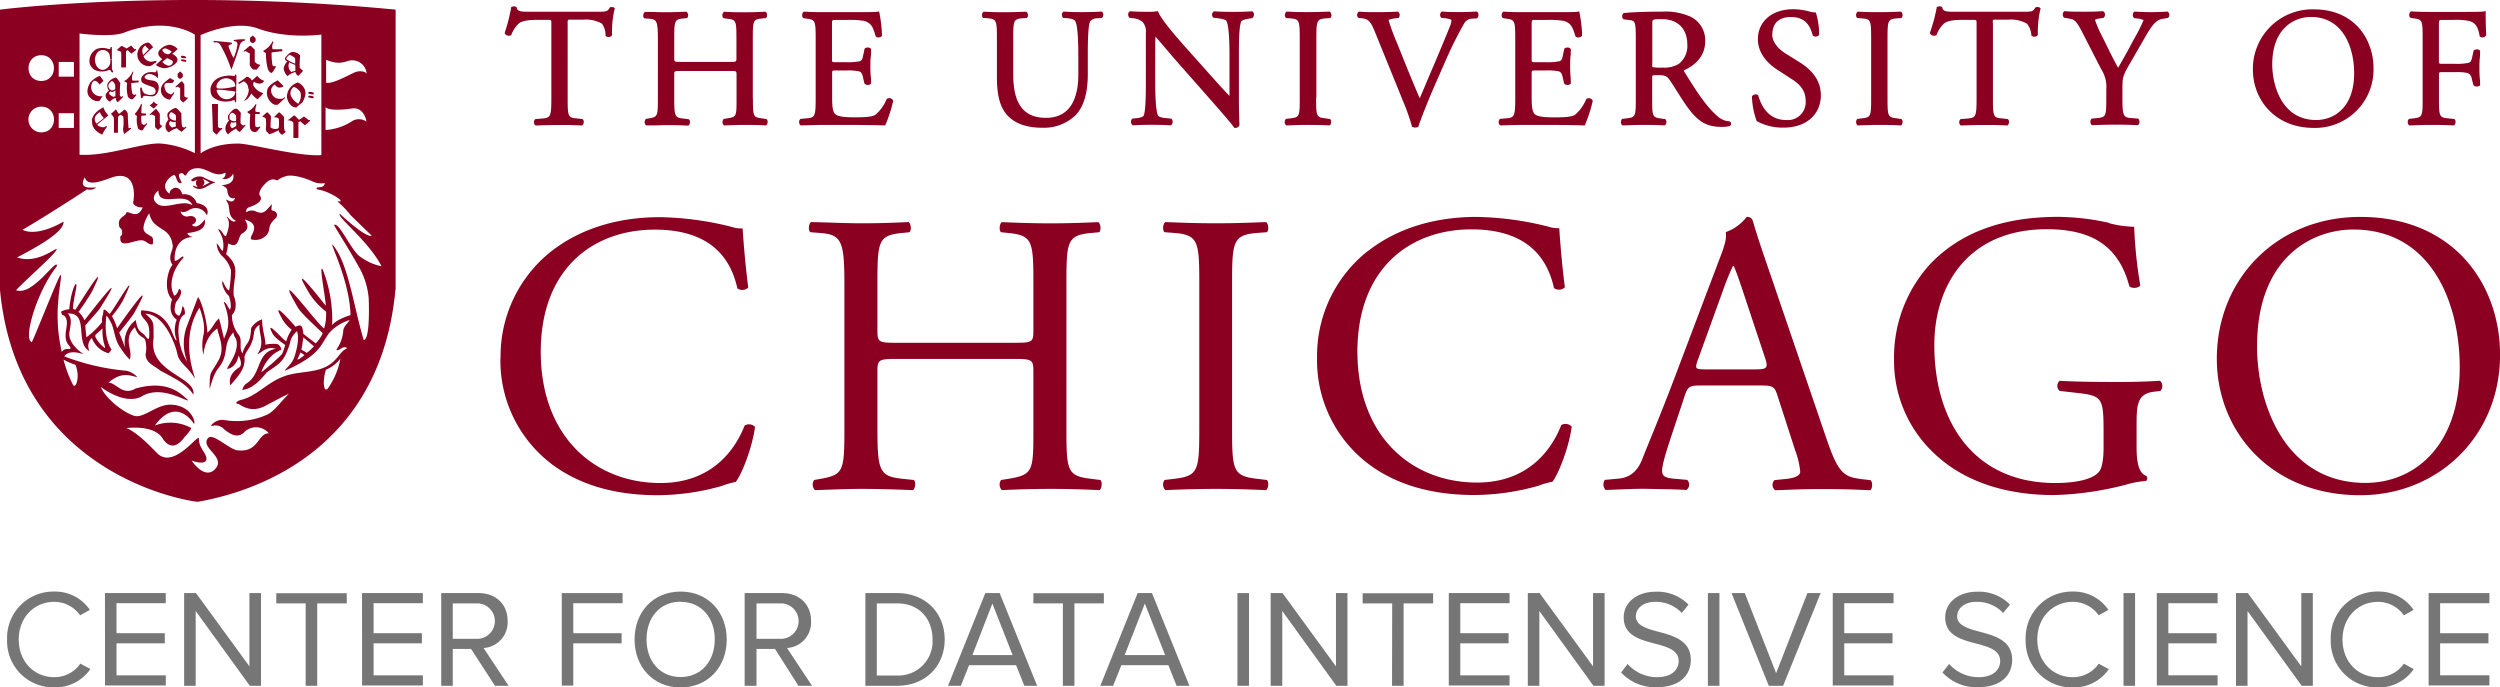 <svg id="Layer_1" data-name="Layer 1" xmlns="http://www.w3.org/2000/svg" viewBox="0 0 493.52 135.71"><defs><style>.cls-1{fill:#8b0021;}.cls-2{fill:#777677;}</style></defs><title>UChicago CDIS Logo</title><path class="cls-1" d="M26.73,22.35c-.32.23.37.56.31.54a5.77,5.77,0,0,0,.21,2.46c.21.31.87.54,1,.24a4.54,4.54,0,0,1,.71-1c.21-.18,0-.35-.14-.17-.36.38-.56.21-.83,0a4,4,0,0,1-.08-1.55s.66-.09.82-.09.11-.38,0-.38-.78,0-.82-.09A9.87,9.87,0,0,1,28,20.76c0-.29-.13-.38-.21-.11a5.67,5.67,0,0,1-1.08,1.7Zm1.74-3.47a16.72,16.72,0,0,0,1.68.14c.81-.06,1.44-1.31,1.09-2.29s-1.36-.77-2.06-1-.9-.58-.2-1,1.84.32,1.94.49.27.27.27-.08c0-.77,0-.34-.12-1.06,0-.26-.22-.28-.23,0s-.33.17-.56.17a2.8,2.8,0,0,0-1.52.22c-.37.22-1.24.9-.75,1.71.28.47,1.94.85,2.35,1.12a.84.84,0,0,1,.11,1.29,2.25,2.25,0,0,1-2-.18,1.58,1.58,0,0,1-.43-.89c-.06-.36-.36-.33-.36,0a14.81,14.81,0,0,0,.14,1.69c0,.28.32.19.35,0s.16-.25.34-.26ZM30.36,20a1.64,1.64,0,0,1-.83.76c.27.23.62.53.84.68.27-.3.51-.57.81-.85a1.07,1.07,0,0,1-.82-.59Zm-4.13-.43a6,6,0,0,0,.59-.69c.22-.17,0-.35-.14-.18s-.52-.19-.54-.21a7.76,7.76,0,0,1-.22-2.08s1.21-.15,1.36-.14.14-.38,0-.38a5.1,5.1,0,0,1-1.15,0,2.21,2.21,0,0,1,.13-1.45c.14-.25,0-.49-.1-.23a4.41,4.41,0,0,1-1.34,1.62c-.4.16-.36.25-.1.32a.66.66,0,0,1,.38.28,6.49,6.49,0,0,0,.16,2.67c.19.32.72.65,1,.44Zm-3.33,2a11.62,11.62,0,0,1-1,.9c.2.24.55.53.58.94s0,2.32,0,2.79c.33,0,.27,0,.83,0-.06-.33,0-2.8,0-3.15a3.83,3.83,0,0,1,.48-.41c.17.15.57.24.57.5a13.18,13.18,0,0,1,0,1.88,1.82,1.82,0,0,0,.22,1.44c.22-.24,1-.81,1.2-1s.09-.26-.14-.2-.28.1-.28-.06-.11-1.57-.13-2.39a1.16,1.16,0,0,0-.67-1.18,13.16,13.16,0,0,1-1.08.86,4.78,4.78,0,0,1-.62-1Zm-3.19.57a3.68,3.68,0,0,0,.79,1.16,14.27,14.27,0,0,1-1.45,1.1c-.44-.55-.68-1.45.66-2.26Zm-1.52,1.67c-.2,1.55,1.26,2.47,2,2.77A7.56,7.56,0,0,1,21,25.18c.27-.31,0-.39-.27-.15s-1.29,0-1.54-.45c.46-.35,1.68-1.37,2.21-1.8a3.94,3.94,0,0,1-1-1.61c-.48.32-2,1-2.28,2.58Zm-.4-7.44c-.56.86-.87,2.22.11,3a1.81,1.81,0,0,0,1.78.52,4.31,4.31,0,0,1,.6-.92,2,2,0,0,1-1.62-.37,1.83,1.83,0,0,1-.39-2.38c.53-.78,1.27.33,1.41.48a6,6,0,0,1,.76-.73c-.29-.38-.52-.74-.72-1a4.52,4.52,0,0,0-1.93,1.36ZM22.31,14a.77.77,0,0,1-.22-.44c0-.13,0-1.46,0-1.62s-.31-.14-.31,0a1.9,1.9,0,0,1-.19,1c-.59.9-1.7,1.28-2.48.17a2.77,2.77,0,0,1-.37-1.32,2.7,2.7,0,0,1,.38-1.28,1.43,1.43,0,0,1,2.49.19,7,7,0,0,1,.15,1c0,.15.32.13.32,0s0-2.17,0-2.31-.26-.17-.27,0c0,.32-.2.35-.44.27a3.39,3.39,0,0,0-2.27,0,2.69,2.69,0,0,0-1.43,2.11A2,2,0,0,0,19,13.92a3.25,3.25,0,0,0,2.44-.1c.34-.09.38.12.54.35s.49.14.3-.16Zm.48,4.67c0,.12,0,.22,0,.33a2,2,0,0,0-.42.14c-.22-.19-1.29-.54-.59-1.1.43.25.59.06,1-.2v.83Zm0-1.1c-.61.4-.81.38-1.23-.09a.92.92,0,0,1-.09-.88c.19-.29.52-.6.68-.59a1.37,1.37,0,0,1,.6.87c0,.14,0,.41,0,.69Zm0-2.24a2.39,2.39,0,0,0-1.58,1.24,2,2,0,0,0,.14,1.11l.19.15c-.36.34-.7.62-.69,1.12a1.4,1.4,0,0,0,.89,1.13,1.83,1.83,0,0,1,1.12-.75,1.09,1.09,0,0,0,.38.86c.18-.2.9-.83,1-1s0-.31-.14-.14-.37-.05-.44-.17a22.57,22.57,0,0,1,.09-2.52c-.33-.35-.64-1.1-1-1.06Zm4-5.39c.22-.21,0-.36-.2-.18-.15-.17-.51-.55-.71-.78a6.74,6.74,0,0,1-.95.61c-.2-.24-.46-.24-.88-.56a6.32,6.32,0,0,0-1,.88c.48.14.85.17.88.58s0,2.42,0,2.8a3.63,3.63,0,0,0,.94,0c0-.29,0-2.9,0-3.19a2.76,2.76,0,0,0,.35-.22,6.59,6.59,0,0,0,.7.7,7.85,7.85,0,0,0,.87-.65Zm1.47.91c-.32-1-.2-1.37.44-1.88a1.72,1.72,0,0,0,.71.73c-.36.35-.92,1-1.15,1.15Zm2.07,1.27a1.69,1.69,0,0,1-2-1c.51-.52,1.38-1.38,1.91-1.81-.35-.32-.49-.86-1.12-.9a2.46,2.46,0,0,0-2,2.23,2.29,2.29,0,0,0,2.39,2.42c.38,0,.86-.5,1.09-.61.51-.25.32-.5-.26-.37Zm3.57-1.87-.53.43a1.48,1.48,0,0,1-.42,0,1.31,1.31,0,0,1-.85-.65c-.2-.27.33-.5.59-.47a3,3,0,0,1,1.21.67Zm-.92,1.22a6.73,6.73,0,0,1,.9.44c.46.26.23.76-.27,1s-1.41-.42-1.55-.69c.18-.16.53-.44.92-.74ZM35.1,9.7a2.61,2.61,0,0,0-1.58-.86,2.93,2.93,0,0,0-2.13,1.21c-.41.64.1,1.2.64,1.62-.35.29-.83.75-1.27,1.16a3.26,3.26,0,0,0,1.7.64,3.54,3.54,0,0,0,2.06-.82c.86-.68.56-1.4-.32-1.91a.75.75,0,0,0-.24-.08,13.93,13.93,0,0,0,1.14-1Zm1,4.93-.52-.54-.52.47v.64l.32.33h.32l.39-.35v-.55ZM35.92,11c-.2,0-.52.54.69.49.19,0,.33-.43-.69-.49Zm0,.72c-.2,0-.52.36.69.49.19,0,.44-.42-.69-.49Zm.79,8.06.44-.48c-.5-.09-.5-.06-.76-.3l0-2.3L36,16.07l-.23,0-1,.92c-.27.24,0,.36.28.09l.51.32,0,2.17c.06.26.28.35.6.68l.57-.49Zm-3.08,4.1a1.3,1.3,0,0,0,1.06.18c0,.25,0,.48,0,.59a1,1,0,0,0,.07.3,8,8,0,0,0-.79.25c-.21-.19-1-.73-.31-1.32Zm1.08-.07a1.67,1.67,0,0,1-1.2-.51,1.06,1.06,0,0,1-.07-.74c.2-.31.2-.4.37-.4s1,.49.91.76a5.39,5.39,0,0,1,0,.89Zm-1.42-.19a1.81,1.81,0,0,0-.62,1.3,1.25,1.25,0,0,0,.68,1.2,4.38,4.38,0,0,1,1.57-.82,5.68,5.68,0,0,0,.93.73c.17-.21.72-.65.87-.79s0-.35-.15-.16-.5.05-.61-.13-.2-2.42-.12-2.53c-.32-.35-.87-1.15-1.24-1.11a3.16,3.16,0,0,0-1.52,1.07,2,2,0,0,0,.15,1.19l.06.05Zm-1.44-5.26a1.91,1.91,0,0,0,1.73,1.3,9.1,9.1,0,0,1,.68-1.05c.26-.36,0-.57-.19-.16s-.91,0-1.19-.3-.61-1.26-.31-1.58.73-.17,1.29-.19c.36,0,.44-.35.5-.53a8.72,8.72,0,0,1-.78-.44,12.54,12.54,0,0,0-1.15.9,2,2,0,0,0-.58,2.05Zm-.21,6.93.43-.48c-.49-.1-.26-.09-.52-.33v-2l-.64-.93-.24,0-1,.93c-.27.23,0,.34.28.09l.66.34v2.11c.06.26.29.32.61.65l.42-.42Zm8.31,11.48s.41-.43.4-.74a1,1,0,0,0-.4-.73,7.61,7.61,0,0,1,1.45.74l-1.45.73ZM42.49,36v0a12.34,12.34,0,0,1-2.41-1.06,2.3,2.3,0,0,0-2.33.58c0,.3.32.46,1.23-.12a1,1,0,0,0,.1,1.51,3.44,3.44,0,0,1-1-.3c-.06.3.35.41.55.54,1.52.62,2.52-.84,3.85-1.1ZM52.75,22.13c-.23.24-.64.51-1,.94a.77.77,0,0,1,.73.39,10.46,10.46,0,0,1,0,2.05c0,.47.32.57.69,1A9.26,9.26,0,0,0,55,25.7c0,.39.46.83.75.91.19-.21.41-.33.69-.59-.28-.19-.24-.21-.35-.58a20,20,0,0,1,0-2.29,4.32,4.32,0,0,0-1-1c-.27.24-.62.56-1,1,.31,0,.92.08.95.34a9.87,9.87,0,0,1,0,1.64c-.07.57-1.61.31-1.63-.08s.07-1.54.08-2.08a2.71,2.71,0,0,0-.75-.82Zm.77-4.45a1.69,1.69,0,0,1,.7-1c.26.29.52.61.91.61A1.25,1.25,0,0,0,56,17c-.31-.25-1-1-1.17-1.15-.37.2-2,1-2.08,2a2.46,2.46,0,0,0,.86,2.43,1.21,1.21,0,0,0,1.19.39c.28-.19,1.31-1.17,1.43-1.3s0-.23-.18-.1-.07.16-.24.19a2.44,2.44,0,0,1-1.29-.07,1.71,1.71,0,0,1-1-1.67Zm-4.41-.15a3.17,3.17,0,0,1-1,2.37c.92-.24,1-.78,1.54-1.43a4.16,4.16,0,0,0,1.18,1.12A13.18,13.18,0,0,0,52,18.4a3.35,3.35,0,0,1-1.85-1.29.84.84,0,0,1,0-1c.18.24,1.46.83,2-.15a2.85,2.85,0,0,1-1.38-1,10.49,10.49,0,0,1-1.05.94,1.38,1.38,0,0,0-1-.77,10,10,0,0,1-1.57,1.12c-.14.06-.09.36.1.29s.49-.31.84-.48a1.48,1.48,0,0,1,.91,1.42ZM48.93,22c-.37.19.51.54.45.52,0,1-.22,2.62.13,3.13a.94.94,0,0,0,1,.4c.31-.12.7-.74.82-.84s0-.35-.16-.18a.62.62,0,0,1-.77-.12,13.9,13.9,0,0,1,0-2.4h.79c.13,0,.13-.39,0-.39s-.73,0-.76-.14a2.3,2.3,0,0,1,.15-1.13c.13-.27-.12-.39-.22-.13A3.43,3.43,0,0,1,48.93,22Zm-3.56.65c.22-.32.35-.38.52-.38s.74.41.71.68a6.07,6.07,0,0,1,0,.93,1.31,1.31,0,0,1-1.24-.32,1.46,1.46,0,0,1,0-.91Zm.27,1.46c.32.18.49.07,1,0,0,.32,0,.6,0,.76a8.15,8.15,0,0,1-.81.45c-.25-.21-.61-.38-.17-1.22Zm-.41-.3a2.42,2.42,0,0,0-.74,1.42A1.82,1.82,0,0,0,45,26.53a6.23,6.23,0,0,1,1.64-1.15c.1.39.37.45.7.69.19-.21.89-1.07,1.05-1.22s.07-.3-.16-.15-.37.05-.74-.34a17.29,17.29,0,0,1,.06-2.08c-.34-.37-.65-.86-1-.82-.58,0-1.32,1.06-1.5,1.32a1.3,1.3,0,0,0,.11,1l.09.07ZM41.84,20.5c0,.48.2,4.58.15,5.15,0,.32.4.67.8.94a6.71,6.71,0,0,1,1-1.1c.2-.17.06-.28-.1-.22s-.63,0-.66-.33,0-3.9,0-4.41c-.25,0-.93,0-1.16,0Zm-.29-3c0,1.68.68,1.82,1.45,2.26a4.25,4.25,0,0,0,2.85.09c.34-.1.53-.12.52.17s.26.15.26,0,0-1.54,0-1.7-.25-.15-.25,0a.84.84,0,0,1-.23.64,1.9,1.9,0,0,1-3-.24c-.29-.39-.55-.9-.22-1a10.83,10.83,0,0,1,2,.16,8.89,8.89,0,0,1,1.44.19c.1.08.26.17.26,0s0-.84,0-1-.15-.1-.26,0a11.57,11.57,0,0,1-1.5.31,7.08,7.08,0,0,1-1.94.06c-.32-.11-.21-.77.08-1.14a2,2,0,0,1,3.19-.11.88.88,0,0,1,.21.64c0,.15.25.17.25,0s0-1.85,0-2-.25-.18-.25,0-.27.2-.54.13a5.22,5.22,0,0,0-2.79.45,2.8,2.8,0,0,0-1.54,2.17Zm6.61-9.75a11.78,11.78,0,0,0-1.74.11c-.38.06-.38.24-.06.28s.37.1.53.52a9,9,0,0,1-.79,2.8,13,13,0,0,1-1-2.33c0-.17.35-.34.51-.38s.29-.29.06-.34c-.62-.09-2.83-.28-3.22-.33s-.41.3-.06.3a1,1,0,0,1,1.1.47,27.12,27.12,0,0,1,2.18,4.9c.16-.27,1.55-4.3,1.63-4.73a1.3,1.3,0,0,1,.81-.95c.42-.11.38-.29.07-.32Zm1.89.73.41-.35V7.57L49.9,7l-.55.47v.66l.34.34Zm.63,5.26.74-.95a1.55,1.55,0,0,1-1.13-.61l0-2.37-.76-.75-.25,0-1.18,1c-.12.18.19.18.35,0l.86.49,0,2.29a2.15,2.15,0,0,0,.64.88ZM55.57,9.7a12,12,0,0,1-1.76,0,1.57,1.57,0,0,1,.12-1.26c.12-.27-.12-.39-.22-.11a4.14,4.14,0,0,1-1.63,1.64c-.41.16.49.53.42.51a12.3,12.3,0,0,0,.36,3.11c.13.36.54.94.82.76s.57-.89.7-1,0-.48-.18-.3-.37-.1-.43-.28a13,13,0,0,1-.15-2.42s1.78-.22,2-.22.13-.39,0-.39ZM58.31,14a1.93,1.93,0,0,0-.77.23,1.59,1.59,0,0,1-.43-1.91l-.2-.12a9.07,9.07,0,0,0,1.39.61c0,.35,0,.68,0,.79s0,.28,0,.4Zm0-1.41a7.8,7.8,0,0,1-1.73-.88c-.09-.07-.1-.11,0-.29s.45-.59.62-.58,1.09.51,1.06.77a8.12,8.12,0,0,1,0,1Zm.57,2.4.95-1a5,5,0,0,1-.67-.64,20.61,20.61,0,0,1,.09-2.41,2,2,0,0,0-1.55-.68c-.58.09-1.17.83-1.36,1.08a.43.43,0,0,0,0,.53,3.82,3.82,0,0,0,.42.29l-.08,0A2.56,2.56,0,0,0,56,13.54a2.66,2.66,0,0,0,.76,1.5,3.6,3.6,0,0,1,1.56-.83,1.19,1.19,0,0,0,.53.76Zm0,5.5a3.78,3.78,0,0,1-1.34-1.34,1.48,1.48,0,0,1,.49-2c.59.22,1.28.8,1.34,1.34a2.74,2.74,0,0,1-.49,2Zm.81-.28a4.12,4.12,0,0,0,.62-1.81,2.37,2.37,0,0,0-1.52-2.11A3,3,0,0,0,56.64,19c0,.72.59,2.21,1.86,2.22a9,9,0,0,1,1.22-1ZM61,23.79A6.42,6.42,0,0,0,60,23a7,7,0,0,1-1,.66,6.58,6.58,0,0,0-.92-.91c-.26.18-1,.86-1.33,1,.46,0,1.14.16,1.16.59s0,2.48,0,2.87a4.24,4.24,0,0,0,1,0c0-.3,0-2.77,0-3.07a3.62,3.62,0,0,0,.37-.22,11.39,11.39,0,0,0,.91.81c.19-.14.69-.58.91-.78s0-.38-.22-.19Zm0-4.53a4.14,4.14,0,0,0,.8.12c.2,0,.14-.31,0-.37a2.49,2.49,0,0,0-.71-.13c-.23,0-.34.3-.07.38Zm.81-1a2.37,2.37,0,0,0-.73-.13c-.22,0-.34.31-.07.38a3.78,3.78,0,0,0,.81.12c.21,0,.14-.31,0-.37ZM67.2,70.79a15,15,0,0,1-2.39,5.77c-.87,1.27-1.23-1.19-.47-3.57a7,7,0,0,0,2.86-2.2ZM66,71.21C63.22,74,59,73,55.75,74.43c-3,1.09-5.15,3.85-8.28,4.54-.92.3-1.07.76-.49.74.35,0,2.26,2,5.31.45,1-.51,4.18-2.27,4.72-2.38-1.71,1.63-2.57,3.09-4.11,4a14.66,14.66,0,0,1-8.56,1.15c-1.69-.32-3,1.23-2.56,1.19a2.32,2.32,0,0,1,2.53.68c1.1.87,2.7,1.94,4.08.34a3.3,3.3,0,0,1,4.7.41c-2.18-.11-2,3.82-6.11,3.35-1.53,0-4.92-3.51-5.89-2.43-1.71,1.93,3.68,3.75,1.35,6.16-2.11,2.18-4.63-1.73-4.63-1.73,1.32.55,3.74.9,2.68-1.23-.43-.85-1.24-1.61-1.24-3.18-.18-.78-5,6.2-8.2,3-1.25-1.24-3.79-4-6.09-5,6.09-.51,7,1.92,7.31,2.31,1.95,2.63,3.75,0,4.16-.51.64-.72,1.54-1.71,1.22-1.86A8.64,8.64,0,0,0,30.57,84c4.32-5.93,7.68-.38,7.68-.38.47.29-.13-3.52-4.4-3.73-2.66-.13-5,2.27-6.85,2.27-1.5,0-6-3.06-7.1-5.78,2.64,2,6,3.1,8.1,1.85,3.95-2.34,8.91,1.2,9.15.77-1.1-.86-3.61-4.21-10.38-2.3-2.63,1.5-3.74-1.12-5.35-1.16,2.75-2.43,4.65-1.2,5.61-1.12.22,0-1.15-1.13-2.11-1.23A45.53,45.53,0,0,1,12.7,70.36s.62-1.51,3.84-.42c0,0-2.89-1.76-2.86-4,.09-1.4.77-2.89-.3-4.06,4.34-.17,1.26,5.87,4.3,7.43a2.1,2.1,0,0,1,.46-2.58,4.86,4.86,0,0,0,3.27,3A2.38,2.38,0,0,0,22,69c-1.15-1.89-1.3-4.1-1-6.63l0,0c.25,0,.67.87,1,1.5.63,1.36.62,3.31,1.88,4.93A11.28,11.28,0,0,0,25.64,71a4.36,4.36,0,0,0,0-2c-.14-1-.79-2.82,1-4.41.82,2.37,1.94,1.68,2.09,2.82a5.86,5.86,0,0,1,0,2.56c.08,1.68,1.62,2.16,3,3.24,3.07,1.66,5.1,2.57,6.44,4.7.65-3.6-9.09-4.32-7.83-11.28-.13-2.77.34-3-1.63-4.7,3.91.11,6,6.52,6.25,7.69.39,2.15,1.7,2.26,3.5,5.06.25.09-3.21-7.47.92-13.94,0,0,1.39,3.37.74,5.57a9.23,9.23,0,0,0,0,3.63c.08.85-.17-3.07,2.78-5.09.19,1.48,1.61,3.77.26,6.23-1.64,3-1.76,1.92-1.78,5.6.15-.06.57-2.54,1.69-3.94,2.38-3,.68-4.57,3-7.14.19,1.29.52.78.66,1.93.31,2.57-2.38,5.38-1.79,5.29s1.79-.69,2.15-2.64c0,0,1,1.78.09,2.37-1.64,1.08-2,2.24-1.73,3.54,1.32-1.57,3.12-3.31,2.8-5.54.15-1.35,1.62-1.9,1.91-5a2.15,2.15,0,0,1,1.08-1.42c-.22,1.76,1.15,3.57-.41,5.73.35.19,1.67-1.68,3.6-1-3.87.69-2.74,4.87-5.7,6.8-.89.59-.74,1.24-1,1.31,2.64-.14,4.67-3.29,5-3.52,2.65-1.8,3.23-2.07,4.29-5,.42-1.1.12-1.59,1.59-3.08.65,1.47-.29,4.51-.52,5.17-.47,1.4-2.14,2.62-1.79,2.62,7.12-3.14,7-5.24,8.73-7.49a9,9,0,0,1,4-2.49c-.24.47-1.22,1.26-1.27,2.11A7.09,7.09,0,0,1,66.4,69c.45.55,1.3-1,2.16-.24-1.14.38-1.66,1.66-2.55,2.41ZM59.49,69a11.8,11.8,0,0,0,.3-1.9,3.09,3.09,0,0,0,.07-.48c0-.07,2,1.67,2.12,1.74a10.47,10.47,0,0,1-1.42,1.31c-.34-.3-1.09-.6-1.07-.67Zm.61,1.09c-.93.81-1.53,1.1-1.33.7s.39-.84.52-1.17c0-.12.81.47.81.47Zm9.1-7.88c-.85.22-3.09,1.11-3.63,2A27.18,27.18,0,0,0,63.8,53.45c-1-2.23.43,5.2.53,6.91,0,.08-8-10.31-3.18-2.31a13.84,13.84,0,0,0,3.22,3.46A9.76,9.76,0,0,1,64,64.79c-.49.39-10.94-13.88-5.16-4,.71,1.23,4.9,4.94,4.86,5a6.71,6.71,0,0,1-1.38,2c-.11-.11-2.41-1.8-2.43-1.91-.17-1.1-.18-2.14-1.54-1.36,0,0-5.15-6-2.76-1.79a6.87,6.87,0,0,0,2,2.36,7,7,0,0,0-1.06,2.23c-.1.46-4.46-4.82-2.75-1.51.55,1.07,2.54,2.23,2.52,2.3a11.87,11.87,0,0,1-.63,1.8,41.58,41.58,0,0,1-4.09,3.59A8,8,0,0,1,54,69.91,11.55,11.55,0,0,1,55.53,69a1.41,1.41,0,0,0-.8-1.09,8,8,0,0,0-2.37.13c.17-.9-.63-2.85-.62-5a4,4,0,0,0-2.16,1.72c-.21,3.56-1,2.49-1.71,5-.79-1.07.05-2.61-.72-3.62a6.39,6.39,0,0,1-1.37-4c.24-.13,1.33-1.33.34-3.83-.16-3.94,1.6-5.44-1.55-8.2.27-.08.46-2.06.46-2.06,2.32,1.24,1.86-1.43,2.76-1.95,1.44-.83,1.18-1.7.53-2.77,4.11,1.16-.18,4,1.68,4a2.9,2.9,0,0,0,2.83-1.21c.63-1-.11-1.54,1.64-3.09.17-.16.63-1.19-.75-1.48-.3-.06,0-1.24,0-1.24-1.1.94-1.45,2.25-3.23,1.42a1.86,1.86,0,0,0-1.87.17.82.82,0,0,1,.56-1c2-.65,2.43-1.43,2.32-1.85-.26-1-.34,0-.28-1.07a3.45,3.45,0,0,1,.92-1.48c1.32-1.59,2.25-1,2.59-.86a4.39,4.39,0,0,1,1.62-.83c1.22-.48,3.87.32,5.35,1a3.94,3.94,0,0,0,2.41.33.79.79,0,0,1-.61.75c-.47.14-1,0-1,.34,0,.19.65.23,1,.34,2.19.59,5,2.55,3.17,2.14-.22,0,1.34,1.17,2.52,2.75l4.18,4.05c-.19.23-1.65,0-6.3-4.32-.66.59,5.65,5.34,8.25,10.37a10.49,10.49,0,0,1-4.64-2.22c-1.8-1.87-3.87-6.6-4.72-5.91-.11,0,3.42,5.53,5.17,8.78a14.83,14.83,0,0,1,1.66,5.79c.28,8.77-1,8.09-1,8.09-2.06-6.91-3-14.93-6-18.63C64.6,47.06,69,55,69.2,62.19Zm3.24-47c0-.13,0-.34-.08-.63-.07-.45-1.37-.71-2.29-.31-1.29.56-4.52,2.4-5.69,2.05V11.79c2.9,1.26,4,.12,5,.12a2.85,2.85,0,0,1,3,2.67c0,.29.07.5.08.63Zm-3,6.21c2.52-.37,2.9,2.6,2.9,2.6h0a2.53,2.53,0,0,0-2.72-.17,11.07,11.07,0,0,1-5.35,1.82V21.14s.54.95,5.17.28Zm-6,9.2c-4.57.32-14-2.28-16.46-2.28-5,0-7.38,1.94-7.38,1.94s0-22.54,0-23.35c0,0,6.54-3.06,11.29-1.31,5.83,2.15,12.55,1.2,12.55,1.2v23.8ZM44.51,34.14a1,1,0,0,1-.68,1.13,1.82,1.82,0,0,0,2.18-1c.5,2.08-1.6,2.2-2.26,2.32,0,0,1.07.31,1.12,1,.14,1.76,1.28,1.61,1.52,1.47,0,.21-.39,1.27-1.66.32-.22.21.34.54.45,1.41.15,1.1.11,2.13,1.39,2.8-.78.62-1.71-1-1.79-.8s1.09.81-.2,3.86c-.6-.34-.27-.27-.95-1.09-.53-.44-.73-.54-.3.19A5.16,5.16,0,0,1,44,49.51c-.63-.27-.47-.78-1.22-1.46a3.72,3.72,0,0,0,1,2.43,5.78,5.78,0,0,1,1.82,2.93,24.46,24.46,0,0,1-.36,3.92c-.64-.09-1.18-1.9-1.34-1.79s.08,1.76,1.29,2.89c.58,1.69.34,2.6.19,2.66s-.85-1.73-1.21-1.41c1.71,4.34.52,5.85.06,7.19-.35-1.37-.53-2.4-1-4-.93.73-1.16,1.81-2.3,2.81,0-1.78-1-6.05-1.84-7.05,0,0-1.47,3.83-2.12,5.56a9.81,9.81,0,0,0,0,7.21c-2.11-3-2.34-8.58-.51-9.33.15-.4-.11-1.71-.52-1.55a3.14,3.14,0,0,1-.57,1.82c-1.4-.41-.76-2.12-.64-2.68,1.82-2.17.68-2.68.6-2.62-.2.5-.37,1.11-.92,1.34-1.17-2-.42-5.14,1.79-7.48.09-.87-1,.65-1.7.6-.18-1.68.43-4.61,3.55-4.71-.59-.18-.91-.29-1.06-.78,1-.14,3.91-.37,3.42-2.7a3.92,3.92,0,0,1-1.14,1.17c-.52.31-1.09.34-1.38-.11,1.37-.46.92-2.12-.87-1.63a1.28,1.28,0,0,1-1.39-1.06c.4.4,1.2.1,1.67-.2a2.41,2.41,0,0,1,3.52,1c.08,0,.91-1.89-2-2.4a2.51,2.51,0,0,0-2.83-1.7c-.65-2.25-2.58-1.14-2.52-.12-2.06-1.51,0-3.42.87-3.72.57.05.45,1.87,1.46,1.57.24-.08-.79-1.26-.39-1.79.93-.53.91.67,1.36.22a2.17,2.17,0,0,1,1.89-1.31c2.11-.3,3.74,2,5.76.87Zm-6-3.88a18.44,18.44,0,0,0-6.74-1.92c-3.51-.24-10.62,2.57-16.07,2.2V6.61s6.22.83,8.77-.16c8.69-3.34,14,.4,14,.4V30.26Zm-23.92-5h-3V22.34h3v2.91Zm0-10.13h-3v-2.9h3v2.9Zm-6.44,11a2.54,2.54,0,1,1,0-5.08c3.34,0,3.36,5.08,0,5.08Zm0-10.15c-3.4,0-3.32-5.08,0-5.08s3.34,5.08,0,5.08ZM30.53,39.67c-.62-1.05.74-2.06.74-2.06,0,3,3.76.93,5.75,1.87a2.16,2.16,0,0,1,1,1.08c-2.14-1.47-6.09,1.52-7.5-.89ZM20.24,64.83a9.62,9.62,0,0,0,.25,2.81c.48,1.56.24,1.08-.42.54a5.68,5.68,0,0,1-1.26-1.73c-.06-.48.32-.51,1.43-1.62Zm-7.66-21-.05-.06c-.07,0-4.95,3.07-8.11,1.6,2.35-1.3,10.53-6.49,12.76-8A1.94,1.94,0,0,0,19,37c-.85,0-3.69.49-2.25-2,.55,2.27,4.52.18,5.94-.15,4-.91,3.94,3.33,3.61,5.08-.13.65,1.21,1.12,1.87,1-1.13,2.8-3.08.16-3.31,1.23-.09.44-1.39.77-1.39,1.85,0,1.47.58.67.64,1.81s-.47.24-.35,1.44c.19,1.89,3.33-.26,4.63.26.64.25,1.07.83,1.71.72.18-.15.1-.87.07-1.13-.07-.6-1.18-.67-1.7-1.49s.51-2.87,1-3.51c.74,3.56,4.09,2.45,4.59,6.19.31,1.06-1.15,2.24,0,4-.88.85-1.94,4.91-.09,6.81-.32.86-.73,2.85.92,4a5.55,5.55,0,0,0,0,4.07c-1,0-.82-5.72-6.95-5.91-.14,0-.17.65,0,1,.74,1.29,1.72,1.22,1.51,4.25-.07,1-.68-.18-1-.47-.75-.65-1.32-.74-1.64-2.87a5.46,5.46,0,0,0-2.09,5.51s-.55-1.5-1.18-3c0-.08,2.53-3.16,2.94-3.89,5.17-9.29-3.34,3-3.36,3A11.59,11.59,0,0,0,22.1,62.4a19.31,19.31,0,0,0,2.13-3c4-8.31-2.38,2.77-2.61,2.56-.48-.43-.88-1-1.18-.78-.07,1.28-.38,1.11-.29,2.41a16.59,16.59,0,0,1-3.1,3s-.25-2.31-.18-2.39c.5-.61,2.47-2.72,2.87-3.35,6.56-10.27-3.07,2.48-3.08,2.37a4.35,4.35,0,0,0-1.16-1.65,46.18,46.18,0,0,0,2.65-4c4-8.18-3.21,3.63-3.29,3.59a2,2,0,0,0-.39-.16c-.2-.06.22-2.35.5-3.73.54-2.73-.91-.53-1.3,3.79a3.8,3.8,0,0,0-1.61.46c.22,1.15.49.26,1,1.37.58,1.33-.81,3.51.4,5.1.46.62.49.51.4.92-.74-.06-1.2-.07-1.66.57a31.55,31.55,0,0,1-.67-10.34c.09-1.91.72-4.81.43-4.86S7.33,65.36,6.28,67.55c-1.83-.62,1.14-10.28,4.91-14.93.36-1.48-2,1.5-3.37,2.68s-2.9,2.51-4.66,2c2.26-2.4,7.46-6.87,8-8,.49-1-3.54,3-7.79,1.52,2.75-1.47,9.17-4.75,9.18-7Zm0,27.19a13.29,13.29,0,0,0,2.32,1c1,2.48,0,4.92-.51,3.91A24.33,24.33,0,0,1,12.54,71ZM78.1,57.21V1.9C33.59-2.38,0,1.9,0,1.9V57.22c3.55,37.49,38.72,41.9,39.06,41.84,6.28-1.14,35.77-7.06,39-41.85Zm20.69,13.4a25.6,25.6,0,0,0,11.29,21.84c5.81,3.88,12.65,5.31,19.81,5.31a47.16,47.16,0,0,0,12.56-1.82,16,16,0,0,1,2.79-.8c1.19-1.5,3.26-6.75,3.81-10.87A1.66,1.66,0,0,0,147,84c-1.83,4.68-6.37,11.35-16.63,11.35-13,0-23.62-9.21-23.62-25.88,0-16.44,10.34-24.14,22.51-24.14,11.53,0,15.11,6.19,16.3,11.59a1.67,1.67,0,0,0,2.15-.16c-.63-4.84-1-9.84-1.11-11.67a6,6,0,0,1-2.23-.32,61.59,61.59,0,0,0-14.08-1.9c-8.27,0-15.67,2.22-21.47,6.75a26.34,26.34,0,0,0-10,21ZM121.36,1.84l0-.09,0-.09c-.13-.25-.5-.27-.61-.27a1,1,0,0,0-.31.05l-.08,0,0,.08c-.43.74-.61.8-2.37.8h-13.7c-1.48,0-2.15-.08-2.29-.82V1.45l-.06-.05a.58.58,0,0,0-.45-.14,1.16,1.16,0,0,0-.5.1l-.09.07,0,.1a33.83,33.83,0,0,1-1.25,4.89l0,.1,0,.1a.92.92,0,0,0,1.24.32l.05,0,0-.06a5.77,5.77,0,0,1,1.43-2.2c.73-.67,2.38-.76,3.9-.76h1.83c.74,0,.74,0,.74.8v14.8c0,3.58-.21,3.74-1.83,3.88l-1.19.1-.11,0a.72.72,0,0,0-.3.66.7.7,0,0,0,.32.61l.06,0h.06c2-.06,3.26-.1,4.6-.1s2.36,0,4.33.1h.07l.06,0a.76.76,0,0,0,.32-.64.67.67,0,0,0-.23-.62l-1.18-.14c-1.66-.14-1.76-.36-1.76-3.88V4.65a1.85,1.85,0,0,1,.06-.71,1.77,1.77,0,0,1,.65-.06h2.35a6.45,6.45,0,0,1,3.7.78,3.91,3.91,0,0,1,.72,2.24V7l0,.06a.77.77,0,0,0,.6.24.73.73,0,0,0,.68-.36l0-.06V6.78a19.93,19.93,0,0,1,.49-4.94Zm27.25,17.64V7.57c0-3.53.1-3.75,1.76-3.92l.69-.07.12,0a.68.68,0,0,0,.23-.62c0-.12,0-.51-.32-.64l-.06,0H151c-1.6.07-2.69.1-3.9.1-1.44,0-2.59,0-4-.1H143l-.06,0a.82.82,0,0,0-.33.64.68.68,0,0,0,.23.63l.75.11c1.69.17,1.79.39,1.79,3.92v3.8c0,.8,0,.8-1.4.8H134.5c-1.4,0-1.4,0-1.4-.8V7.57c0-3.53.1-3.75,1.76-3.92l.63-.07.11,0a.69.69,0,0,0,.24-.63.82.82,0,0,0-.33-.64l-.06,0h-.07c-1.5.07-2.61.1-3.83.1-.86,0-1.62,0-2.44-.05l-1.73,0h-.06l0,0a.78.78,0,0,0-.33.64.66.66,0,0,0,.23.63l0,0,.93.07c1.46.11,1.72.41,1.72,3.92V19.48c0,3.44-.06,3.59-1.71,3.88l-.64.11-.06.06a.84.84,0,0,0-.18.72.65.65,0,0,0,.31.51l.06,0h.06l1.33,0c.78,0,1.59-.06,2.51-.06,1.25,0,2.3,0,4.2.1h.07l.06,0a.76.76,0,0,0,.32-.64.67.67,0,0,0-.23-.62l-1.08-.14c-1.59-.17-1.79-.33-1.79-3.88V14.81c0-.8,0-.8,1.4-.8H144c1.4,0,1.4,0,1.4.8v4.67c0,3.52,0,3.59-1.8,3.88l-.72.11-.05.06a.85.85,0,0,0-.18.73.65.65,0,0,0,.31.5l.06,0h.06c1.59-.07,2.75-.1,4-.1s2.46,0,4,.1h.07l.05,0c.28-.13.32-.52.33-.64a.65.65,0,0,0-.23-.62l-.91-.14c-1.68-.2-1.76-.39-1.76-3.88Zm27.7.51,0-.08,0-.08a.86.86,0,0,0-.78-.46.78.78,0,0,0-.43.13l-.08.09a8,8,0,0,1-2.24,3.1c-.71.35-1.71.47-4.12.47-2.77,0-3.48-.33-3.83-.68-.47-.5-.56-1.58-.56-3.27V14.55c0-.64,0-.64.84-.64H167a11.64,11.64,0,0,1,2.49.15c.46.12.7.42.84,1.07l.3,1.29.05.11a.85.85,0,0,0,.62.23.73.73,0,0,0,.66-.3l0-.06v-.07c0-.32,0-.75-.06-1.23s-.08-1.28-.08-1.94,0-1.41.08-2,.06-1,.06-1.32V9.75l0-.06a.73.73,0,0,0-.66-.31.82.82,0,0,0-.62.24l-.32,1.47c-.15.76-.33.87-.62,1a12.19,12.19,0,0,1-2.74.19h-1.92c-.84,0-.84,0-.84-.67V5c0-1.07,0-1.07.74-1.07h2.39a15.86,15.86,0,0,1,3.15.19c1.51.38,1.82,1.33,2.27,2.78l.07.2,0,.08a.69.69,0,0,0,.54.21.89.89,0,0,0,.7-.29l0-.08,0-.49a29.47,29.47,0,0,0-.51-4.06l-.08-.22-.22.06c-.37.09-2.43.09-4.42.09H162.7c-1.27,0-2.37,0-3.89-.1h-.07l-.06,0a.78.78,0,0,0-.32.64.68.68,0,0,0,.22.63l.65.11c1.69.2,1.79.42,1.79,3.92V19.48c0,3.58-.2,3.74-1.82,3.88l-1.18.11-.07.06a.84.84,0,0,0-.18.72.65.65,0,0,0,.31.51l.06,0h.06c1.92-.06,3.07-.1,4.5-.1h3c2.89,0,5.79,0,8.87.1h.17l.07-.14A29.59,29.59,0,0,0,176.31,20Zm3.21,25.85c.47-.32.31-1.75-.16-2-3.42.16-6.13.24-9.23.24-3.42,0-6.12-.16-10-.24-.48.24-.64,1.67-.16,2L162,46c4.13.32,4.69,1.67,4.69,10V84.58c0,8.34-.16,9.13-4.61,9.93l-1.35.24a1.54,1.54,0,0,0,.15,2c3.11-.08,5.81-.24,9.23-.24,3.1,0,5.81.08,10.1.24.48-.24.64-1.67.16-2l-2.3-.24c-4.46-.48-4.86-1.59-4.86-9.93V73.39c0-2.38.16-2.54,4-2.54H200c3.82,0,4,.16,4,2.54V84.58c0,8.34,0,9.13-4.86,9.93l-1.51.24a1.53,1.53,0,0,0,.16,2c3.5-.16,6.36-.24,9.62-.24s5.81.08,9.63.24c.48-.24.63-1.67.16-2l-1.91-.24c-4.62-.56-4.77-1.59-4.77-9.93V56c0-8.34.15-9.53,4.77-10l1.67-.15c.48-.32.32-1.75-.16-2-3.58.16-6.28.24-9.39.24s-6-.08-9.62-.24c-.48.24-.64,1.67-.16,2l1.51.15c4.7.48,4.86,1.67,4.86,10v9.13c0,2.46-.16,2.54-4,2.54H177.21c-3.82,0-4-.08-4-2.54V56c0-8.34.16-9.53,4.78-10l1.51-.15ZM217.61,3.46a.9.9,0,0,0,.18-.7.66.66,0,0,0-.3-.47l-.07,0h-.08c-1.15.06-2.05.1-3.47.1s-2.5,0-3.76-.1H210l-.07,0a.73.73,0,0,0-.29.52.85.85,0,0,0,.17.65l.07.08.94.07c.76.07,1.27.27,1.45.57.39.68.6,3.07.6,6.73v3.8c0,3.9-1.11,8.55-6.37,8.55-4.42,0-6.48-2.73-6.48-8.58V7.53c0-3.52.12-3.77,1.76-3.92l.86-.06.05,0a.63.63,0,0,0,.23-.61.76.76,0,0,0-.32-.63l-.06,0h-.06c-1.58.06-2.69.1-4.07.1s-2.53,0-4.1-.1h-.06l-.06,0a.75.75,0,0,0-.33.62.68.68,0,0,0,.23.62l.06,0,.89.06c1.64.15,1.76.4,1.76,3.92v7.81c0,4,.82,6.47,2.67,8,1.46,1.25,3.6,1.88,6.36,1.88a9,9,0,0,0,6.52-2.5c1.61-1.72,2.39-4.36,2.39-8.08V10.91c0-1.68,0-5.61.44-6.65a1.76,1.76,0,0,1,1.44-.65l.91-.07.06-.08Zm29.71,0a.88.88,0,0,0,.22-.68.74.74,0,0,0-.33-.54l-.06,0h-.09c-1.08.06-1.95.1-3.4.1-1.16,0-2.26,0-3.89-.1h-.1a.65.65,0,0,0-.38.5.83.83,0,0,0,.23.76l.06,0,.64.08c1.14.14,1.72.31,1.87.54.4.63.62,3.07.62,6.72V18c0,.32,0,.69,0,.94-1.15-1.19-2.35-2.53-3.84-4.2l-4.61-5.16c-3.28-3.67-5.16-6.08-5.58-7.16l-.08-.19-.2,0a10.55,10.55,0,0,1-1.48.1c-.58,0-2.35,0-3.73-.1h-.07l-.06,0a.64.64,0,0,0-.34.49.92.92,0,0,0,.2.74l.07.06.65.08a3.31,3.31,0,0,1,1.89.71,2.81,2.81,0,0,1,.67,2.21v9.86c0,1.6,0,5.35-.41,6.41-.08.17-.36.4-1.26.52l-1,.11-.06.06a.79.79,0,0,0-.2.63.77.77,0,0,0,.3.58l.07.05h.09c1.15-.06,2-.1,3.43-.1,1.12,0,2.24,0,3.87.1h.09l.07-.05a.73.73,0,0,0,.29-.49.93.93,0,0,0-.17-.69l-.07-.09-1.14-.11c-.8-.07-1.35-.25-1.49-.5-.36-.63-.56-3.08-.56-6.73V8.92a14.11,14.11,0,0,1,.07-1.67c.52.59,1.4,1.62,2.19,2.55l1.37,1.61,7.69,8.73c2.55,2.9,3.77,4.34,4.22,5l.08.11h.13a.85.85,0,0,0,.87-.54l0-.05v-.06c0-.38-.1-1.69-.1-5.76V10.46c0-1.7,0-5.22.47-6.26,0-.08.44-.36,1.67-.55l.55-.08,0-.06Zm-4.1,80.91V56.16c0-8.42.16-9.77,4.86-10.17l2-.15c.48-.32.32-1.75-.16-2-4,.16-6.68.24-9.86.24-3.34,0-6-.08-10-.24-.48.24-.64,1.67-.16,2l2,.15c4.69.4,4.85,1.75,4.85,10.17V84.42c0,8.42-.16,9.53-4.85,10.09l-2,.24a1.53,1.53,0,0,0,.16,2c4-.16,6.68-.24,10-.24,3.18,0,5.89.08,9.86.24.48-.24.64-1.67.16-2l-2-.24c-4.7-.56-4.86-1.67-4.86-10.09Zm16.64-65V7.63c0-3.58.12-3.84,1.79-4l.89-.07.06,0a.68.68,0,0,0,.23-.63.82.82,0,0,0-.33-.64l-.06,0h-.06c-1.57.06-2.74.1-4.1.1s-2.56,0-4.17-.1h-.06l-.06,0a.82.82,0,0,0-.33.64.69.69,0,0,0,.24.63l0,0,.89.07c1.68.14,1.79.4,1.79,4V19.41c0,3.56-.08,3.75-1.79,3.95l-.92.11-.06.06a.84.84,0,0,0-.18.72.65.65,0,0,0,.31.51l.06,0h.06c1.69-.07,2.79-.1,4.17-.1s2.45,0,4.1.1h.06l.06,0c.27-.13.32-.52.33-.64a.68.68,0,0,0-.23-.62l-.94-.14c-1.72-.2-1.8-.39-1.8-3.95ZM270,49.57a26.35,26.35,0,0,0-10,21,25.61,25.61,0,0,0,11.3,21.84c5.81,3.88,12.65,5.31,19.81,5.31a47.16,47.16,0,0,0,12.56-1.82,16,16,0,0,1,2.79-.8c1.19-1.5,3.26-6.75,3.81-10.87a1.65,1.65,0,0,0-2.06-.32c-1.83,4.68-6.37,11.35-16.63,11.35-13,0-23.62-9.21-23.62-25.88C268,53,278.3,45.28,290.47,45.28c11.53,0,15.11,6.19,16.3,11.59a1.67,1.67,0,0,0,2.15-.16c-.63-4.84-1-9.84-1.11-11.67a6,6,0,0,1-2.23-.32,61.59,61.59,0,0,0-14.08-1.9c-8.27,0-15.67,2.22-21.47,6.75ZM291.67,3.51a.89.89,0,0,0,.18-.71.69.69,0,0,0-.3-.52l-.07,0h-.08c-1.11.07-2.12.1-3.2.1-1.3,0-2.55,0-3.42-.1h-.08l-.07,0a.75.75,0,0,0-.33.59.73.73,0,0,0,.23.65l.05,0,.68.08c1.16.13,1.26.37,1.27.37a3.31,3.31,0,0,1-.29,1.2c-.57,1.44-2.15,5.23-3.07,7.41-.25.56-.56,1.29-.9,2.1-.63,1.49-1.39,3.3-2,4.72-1.57-3.6-3-7.2-4.48-10.89A43.44,43.44,0,0,1,274.12,4c.05-.11.33-.25,1.33-.38l.57-.08.06,0a.76.76,0,0,0,.22-.65.75.75,0,0,0-.33-.59l-.06,0h-.08c-1.47.07-2.63.1-4,.1s-2.44,0-3.43-.1h-.08l-.07,0a.77.77,0,0,0-.34.59.76.76,0,0,0,.24.64l.06,0,.68.08c1.29.15,1.73.74,2.48,2.56l5.83,14.35a38.6,38.6,0,0,1,1.51,4.37l0,.12.12.05a1.57,1.57,0,0,0,.6.12.89.89,0,0,0,.5-.14l.08,0,0-.09c.57-1.77,2.16-5.67,3.44-8.61l1.79-4.06A77,77,0,0,1,289,4.69a1.84,1.84,0,0,1,1.52-1l1.09-.07.07-.07ZM314.4,20l0-.08,0-.08a.86.86,0,0,0-.77-.46.73.73,0,0,0-.43.13l-.08.09a8.05,8.05,0,0,1-2.24,3.1c-.71.35-1.72.47-4.13.47-2.76,0-3.47-.33-3.82-.68-.47-.5-.57-1.58-.57-3.27V14.55c0-.64,0-.64.84-.64h1.93a11.69,11.69,0,0,1,2.49.15c.46.12.69.42.84,1.07l.3,1.29.05.11a.79.79,0,0,0,.62.23.74.74,0,0,0,.66-.3l0-.06v-.07c0-.32,0-.75-.05-1.23s-.08-1.28-.08-1.94,0-1.41.07-2,.06-1,.06-1.32V9.75l0-.06a.74.74,0,0,0-.66-.31.79.79,0,0,0-.62.24l-.32,1.47c-.15.76-.34.87-.63,1a12.08,12.08,0,0,1-2.73.19h-1.93c-.84,0-.84,0-.84-.67V5c0-1.07,0-1.07.75-1.07h2.38a16,16,0,0,1,3.16.19c1.5.38,1.81,1.33,2.27,2.78l.06.2.05.08a.66.66,0,0,0,.54.21.86.86,0,0,0,.69-.29l.05-.08,0-.49a27.91,27.91,0,0,0-.51-4.06l-.08-.22-.22.06c-.37.09-2.42.09-4.41.09H300.8c-1.28,0-2.37,0-3.9-.1h-.07l-.05,0c-.28.14-.32.53-.33.64a.66.66,0,0,0,.23.63l.64.11c1.7.2,1.8.42,1.8,3.92V19.48c0,3.58-.21,3.74-1.83,3.88l-1.18.11-.07.06a.9.9,0,0,0-.18.72.66.66,0,0,0,.32.51l.05,0h.07c1.91-.06,3.07-.1,4.5-.1h3c2.89,0,5.8,0,8.88.1h.16l.07-.15A28.15,28.15,0,0,0,314.4,20Zm17.13-7.47a5.39,5.39,0,0,1-3.26.81,9.65,9.65,0,0,1-2.09-.1,5.08,5.08,0,0,1,0-.9V4.59c0-.75,0-.81,1.9-.81,3.73,0,5,2.61,5,4.84a4.53,4.53,0,0,1-1.56,3.9Zm10,12.32a.57.57,0,0,0,.2-.52.48.48,0,0,0-.3-.38l-.07,0a3.79,3.79,0,0,1-2.15-.87c-2.28-1.91-4.09-4.7-6.6-8.74a1,1,0,0,1-.2-.46c1.1-.46,4.21-2.08,4.21-5.72a5.17,5.17,0,0,0-2.88-4.86,12.12,12.12,0,0,0-5.66-1c-3,0-5.39.08-7.41.26l-.09,0a.69.69,0,0,0-.34.57.75.75,0,0,0,.27.69l.05,0,1.13.14c1.08.13,1.23.36,1.23,3.62V19.48c0,3.49-.08,3.68-1.76,3.88l-.93.11-.06.07a.9.9,0,0,0-.16.76.61.61,0,0,0,.3.46l.06,0h.07c1.47-.06,2.68-.1,4.13-.1s2.52,0,3.93.1h.07l.06,0a.75.75,0,0,0,.32-.57.78.78,0,0,0-.21-.68l-.05,0-.77-.11c-1.71-.24-1.77-.38-1.77-3.88V15.31c0-.48,0-.48,1.3-.48s1.71.31,2.15.95,1.09,1.66,1.65,2.55,1.16,1.82,1.6,2.45c2.27,3.24,4,4.27,7.06,4.27a5.54,5.54,0,0,0,1.54-.17l.08,0Zm8.35-18.07c0-1.28.48-3.42,3.69-3.42,2.92,0,3.81,1.9,4.26,3.55l.05.1a.61.61,0,0,0,.5.2.91.91,0,0,0,.73-.32l0-.07V6.74a14.72,14.72,0,0,0-.6-4.13l-.07-.16h-.17a4.2,4.2,0,0,1-1.1-.19,12.78,12.78,0,0,0-3.15-.44c-4.19,0-7,2.39-7,5.94,0,3,2.31,5,3.69,5.91l3.15,2.05c2.29,1.47,2.6,3,2.6,4.42a3.52,3.52,0,0,1-3.88,3.55c-3.36,0-4.82-2.59-5.46-4.75l0-.07a.58.58,0,0,0-.51-.23.89.89,0,0,0-.71.32l-.05.07v.09a15.24,15.24,0,0,0,.92,4.74l0,.07.07,0a10.57,10.57,0,0,0,5.29,1.26c4.38,0,7.32-2.56,7.32-6.38,0-2.64-1.4-4.79-4.26-6.56l-2.66-1.66c-1-.62-2.69-1.95-2.69-3.85Zm-3.25,66.14h-9.78c-2.23,0-2.31-.08-1.67-1.9l5-13.82a47.45,47.45,0,0,1,1.91-4.69h.16c.47,1,1.19,3.1,1.82,5l4.3,12.94c.72,2.14.56,2.46-1.75,2.46Zm20.52,21.6c-3.42-.4-4.45-1.59-6.76-8.42l-10.9-31.92C348.29,50.68,347,47,346,43.53a1.13,1.13,0,0,0-1.19-.71,9,9,0,0,1-4.14,3c.24,1.27-.23,2.77-1.35,5.63l-8.11,21.44c-3.34,8.89-5.57,14.06-7,17.71-1.11,2.86-2.86,3.73-4.77,3.89l-2.63.24a1.57,1.57,0,0,0,.16,2c2.15-.08,5-.24,7.64-.24,3.74.08,6.2.08,8.27.24a1.27,1.27,0,0,0,.16-2l-2.63-.24c-1.9-.16-2.3-.64-2.3-1.59s.56-3,1.75-6.59L332.62,78c.56-1.67,1-1.9,3-1.9h12c2.39,0,2.71.23,3.27,2l3.49,10.8a16.16,16.16,0,0,1,1,4.21c0,.79-1.11,1.27-2.78,1.43l-2.31.24a1.32,1.32,0,0,0,.16,2c2.31-.08,5.33-.24,9.14-.24,3.58,0,6.37.08,9.63.24.39-.32.55-1.59,0-2l-2.15-.24Zm5.46-75.1V7.63c0-3.62.1-3.84,1.79-4l.89-.07.06,0a.68.68,0,0,0,.23-.63c0-.11-.06-.5-.33-.63l-.05,0h-.07c-1.57.06-2.74.1-4.1.1s-2.56,0-4.17-.1h-.06l-.06,0a.75.75,0,0,0-.32.64.65.65,0,0,0,.23.62l.05,0,.9.07c1.69.14,1.78.36,1.78,4V19.41c0,3.56-.08,3.75-1.79,3.95l-.92.11-.06.06a.84.84,0,0,0-.18.72.65.65,0,0,0,.31.51l.06,0h.06c1.69-.07,2.8-.1,4.17-.1s2.41,0,4.1.1h.07l.05,0c.28-.13.32-.52.33-.64a.67.67,0,0,0-.23-.62l-.94-.14c-1.72-.2-1.8-.39-1.8-3.95ZM402.82,1.84l0-.09,0-.09c-.12-.24-.47-.27-.61-.27a1,1,0,0,0-.31.05l-.08,0-.05.08c-.42.74-.6.8-2.36.8h-13.7c-1.49,0-2.15-.08-2.29-.82V1.45l-.06-.05a.59.59,0,0,0-.46-.14,1.12,1.12,0,0,0-.49.1l-.09.06,0,.11A33.51,33.51,0,0,1,381,6.42l0,.1,0,.1a.93.93,0,0,0,1.25.32l.05,0,0-.06a5.74,5.74,0,0,1,1.42-2.2c.74-.67,2.39-.76,3.91-.76h1.82c.74,0,.74,0,.74.8v14.8c0,3.58-.2,3.74-1.82,3.88l-1.19.1-.11,0a.72.72,0,0,0-.3.67.68.68,0,0,0,.32.6l.05,0h.07c2-.06,3.25-.1,4.6-.1s2.36,0,4.33.1h.06l.06,0c.27-.13.32-.52.33-.64a.7.7,0,0,0-.23-.62l-1.18-.14c-1.66-.14-1.76-.36-1.76-3.88V4.64a2.16,2.16,0,0,1,0-.7,1.87,1.87,0,0,1,.66-.06h2.35a6.44,6.44,0,0,1,3.69.78A3.89,3.89,0,0,1,401,6.9V7L401,7a.8.8,0,0,0,.61.24.75.75,0,0,0,.68-.35l0-.07V6.78a19.5,19.5,0,0,1,.49-4.94ZM416.38,44a47.59,47.59,0,0,0-10.11-1.19c-12,0-19.88,3.73-25.21,9.29a27.23,27.23,0,0,0-7.16,18.82,25,25,0,0,0,7.32,18c6.12,6.19,14.79,8.81,24.26,8.81a62.45,62.45,0,0,0,14.24-2.06,17.71,17.71,0,0,1,3.89-.72.65.65,0,0,0,.08-1c-1.43-.55-1.91-2.46-1.91-5.64V84c0-4,.08-6.27,3.42-6.67l1.28-.16a1.4,1.4,0,0,0-.08-2c-2.63.16-5.33.24-8.43.24-4.7,0-9.07-.08-11.38-.24a1.32,1.32,0,0,0,0,2l3.5.4c4.93.55,5.17,1,5.17,7.7v3.17c0,2.54-.4,4-.79,4.53-.88,1.35-3.82,2.38-8.75,2.38-16,0-23.87-12-23.87-27.23,0-11.91,6.77-22.87,22.2-22.87,8.11,0,14.07,2.7,16.3,11.27.48.48,1.91.4,2.15-.23a88.87,88.87,0,0,1-1.2-11.52,20.74,20.74,0,0,1-4.92-.71ZM428,3.52a.76.76,0,0,0,.24-.64.77.77,0,0,0-.34-.59l-.07,0h-.08a46.25,46.25,0,0,1-6.23,0h-.07l-.06,0a.65.65,0,0,0-.35.51.85.85,0,0,0,.21.72l.07.06.68.08a3,3,0,0,1,1.16.32,35.24,35.24,0,0,1-2,3.92l-.15.29c-.8,1.54-1.72,3.2-2.88,5.19-.87-1.57-1.73-3.31-2.55-5l-1-2a17.32,17.32,0,0,1-1-2.44c0-.06.15-.2,1.17-.34l.52-.08.06-.06a.87.87,0,0,0,.18-.79.58.58,0,0,0-.39-.46h-.09c-.82.06-2,.1-3.53.1s-2.75,0-3.83-.1h-.07l-.07,0a.71.71,0,0,0-.31.49.89.89,0,0,0,.18.73l.06.06,1,.18c.87.15,1.31.23,2.43,2.38l3.91,7.62a6.4,6.4,0,0,1,1,4v1.69c0,3.59-.08,3.77-1.76,3.95l-1.12.11-.06.06a.85.85,0,0,0-.18.73.66.66,0,0,0,.32.5l0,0h.07c1.78-.07,2.94-.1,4.33-.1s2.53,0,4.5.1h.06l.06,0a.65.65,0,0,0,.31-.51.84.84,0,0,0-.18-.72l-.07-.07-1.35-.1c-1.53-.12-1.75-.37-1.75-3.95V17.69c0-2.48.07-2.73,1.52-5.23l2.09-3.61c.19-.33.37-.64.54-.95,1.31-2.27,2.25-3.91,3.66-4.16l1-.17.05,0Zm17.57,64.79c0-17.39,10.74-23,19-23,15.19,0,21,14.13,21,27.23,0,15.65-9.07,22.79-18.61,22.79-15.67,0-21.4-15.24-21.4-27Zm-7.95,2.54c0,14.29,10.66,26.91,28.31,26.91,15.36,0,27.6-11.67,27.6-27.71,0-14-9.22-27.23-27.6-27.23-16.38,0-28.31,12.15-28.31,28Zm27.11-56.4c0,6.82-4,9.24-7.5,9.24-6.84,0-8.67-6.91-8.67-11,0-6.89,4.14-9.34,7.67-9.34,6.27,0,8.5,6,8.5,11.1Zm3.82-1c0-5.59-3.68-11.6-11.75-11.6a11.73,11.73,0,0,0-12.06,11.93c0,5.7,4.14,11.47,12.06,11.47a11.51,11.51,0,0,0,11.75-11.8ZM490.79,7l0-.06V6.86c-.06-1.2-.1-2.75-.1-4.36V2.18l-.31.07c-.4.1-2.44.1-4.42.1h-6.1c-1.24,0-2.35,0-3.83-.1H476l-.06,0a.82.82,0,0,0-.33.64.67.67,0,0,0,.24.63l.63.11c1.69.2,1.77.38,1.77,3.92V19.48c0,3.49-.08,3.68-1.77,3.88l-.91.11-.06.06a.87.87,0,0,0-.19.72.66.66,0,0,0,.32.51l.06,0h.06c1.55-.06,2.67-.1,4.13-.1s2.49,0,4.4.1h.07l.06,0a.76.76,0,0,0,.32-.64.67.67,0,0,0-.23-.62l-1.25-.14c-1.69-.15-1.79-.36-1.79-3.88v-4.6c0-.64,0-.64.84-.64h2.26a11.26,11.26,0,0,1,2.47.15,1.31,1.31,0,0,1,.89,1.08l.35,1.37.07.05a1,1,0,0,0,1.24-.05l0-.07V16.7c0-.35,0-.79-.06-1.28s-.07-1.28-.07-1.93,0-1.38.07-2,.06-1,.06-1.34v-.07l0-.07a.8.8,0,0,0-.63-.26.86.86,0,0,0-.65.24L488,11.41c-.19.8-.41.88-.67,1a12.21,12.21,0,0,1-2.73.19H482.3c-.84,0-.84,0-.84-.64V5c0-1.07,0-1.07.75-1.07h2a14.13,14.13,0,0,1,3.15.19c1.42.37,1.84,1.32,2.13,2.94l0,.09.06.06a.78.78,0,0,0,.51.17.79.79,0,0,0,.69-.35Z"/><path class="cls-2" d="M1.4,126.24a9.14,9.14,0,0,1,9.34-9.46,8.25,8.25,0,0,1,7,3.62l-1.93,1.07a6.21,6.21,0,0,0-5.11-2.66c-3.93,0-7,3.07-7,7.43s3.05,7.44,7,7.44A6.16,6.16,0,0,0,15.85,131l2,1.07a8.36,8.36,0,0,1-7.07,3.62A9.14,9.14,0,0,1,1.4,126.24Z"/><path class="cls-2" d="M20.72,117.08h12v2H23V125h9.53v2H23v6.31h9.73v2h-12Z"/><path class="cls-2" d="M38.63,120.62v14.76H36.35v-18.3h2.34l10.55,14.46V117.08h2.28v18.3h-2.2Z"/><path class="cls-2" d="M60.34,119.11h-5.8v-2H68.45v2H62.62v16.27H60.34Z"/><path class="cls-2" d="M71.47,117.08h12v2H73.75V125h9.54v2H73.75v6.31h9.73v2h-12Z"/><path class="cls-2" d="M93,128.11H89.38v7.27H87.1v-18.3h7.37c3.35,0,5.74,2.14,5.74,5.51a5.06,5.06,0,0,1-4.75,5.33l4.94,7.46H97.71Zm1.15-9H89.38v7h4.81a3.5,3.5,0,1,0,0-7Z"/><path class="cls-2" d="M110.9,117.08h12v2h-9.73V125h9.54v2h-9.54v8.34H110.9Z"/><path class="cls-2" d="M134.36,116.78c5.42,0,9.1,4.06,9.1,9.46s-3.68,9.47-9.1,9.47-9.09-4.06-9.09-9.47S128.92,116.78,134.36,116.78Zm0,2c-4.12,0-6.73,3.15-6.73,7.43s2.61,7.44,6.73,7.44,6.74-3.19,6.74-7.44S138.46,118.81,134.36,118.81Z"/><path class="cls-2" d="M153,128.11h-3.66v7.27H147v-18.3h7.37c3.35,0,5.74,2.14,5.74,5.51a5.06,5.06,0,0,1-4.75,5.33l4.94,7.46h-2.69Zm1.15-9h-4.81v7h4.81a3.5,3.5,0,1,0,0-7Z"/><path class="cls-2" d="M170.83,117.08h6.26c5.69,0,9.4,4,9.4,9.16s-3.71,9.14-9.4,9.14h-6.26Zm6.26,16.27a6.74,6.74,0,0,0,7-7.11c0-3.95-2.5-7.13-7-7.13h-4v14.24Z"/><path class="cls-2" d="M200.59,131.32H191.3l-1.62,4.06h-2.53l7.36-18.3h2.83l7.4,18.3h-2.53Zm-8.63-2h7.94l-4-10.18Z"/><path class="cls-2" d="M209.82,119.11H204v-2h13.91v2H212.1v16.27h-2.28Z"/><path class="cls-2" d="M230.65,131.32h-9.29l-1.62,4.06h-2.53l7.37-18.3h2.83l7.39,18.3h-2.53Zm-8.63-2H230l-4-10.18Z"/><path class="cls-2" d="M244.28,117.08h2.28v18.3h-2.28Z"/><path class="cls-2" d="M253.13,120.62v14.76h-2.29v-18.3h2.34l10.55,14.46V117.08H266v18.3h-2.2Z"/><path class="cls-2" d="M274.83,119.11H269v-2h13.91v2h-5.83v16.27h-2.28Z"/><path class="cls-2" d="M286,117.08h12v2h-9.73V125h9.54v2h-9.54v6.31H298v2H286Z"/><path class="cls-2" d="M303.88,120.62v14.76H301.6v-18.3h2.33l10.55,14.46V117.08h2.28v18.3h-2.2Z"/><path class="cls-2" d="M321.3,131.07a7.76,7.76,0,0,0,5.77,2.61c3.27,0,4.31-1.76,4.31-3.16,0-2.19-2.22-2.8-4.64-3.45-2.94-.77-6.21-1.59-6.21-5.19,0-3,2.69-5.07,6.29-5.07a8.62,8.62,0,0,1,6.51,2.55L332,121a7,7,0,0,0-5.3-2.19c-2.2,0-3.77,1.18-3.77,2.9s2.12,2.39,4.45,3c3,.8,6.4,1.73,6.4,5.57,0,2.66-1.81,5.38-6.76,5.38a9.09,9.09,0,0,1-7-2.91Z"/><path class="cls-2" d="M337.15,117.08h2.28v18.3h-2.28Z"/><path class="cls-2" d="M341.82,117.08h2.61l6.19,15.8,6.18-15.8h2.61L352,135.38h-2.83Z"/><path class="cls-2" d="M361.8,117.08h12v2h-9.73V125h9.53v2h-9.53v6.31h9.73v2h-12Z"/><path class="cls-2" d="M384.77,131.07a7.78,7.78,0,0,0,5.77,2.61c3.27,0,4.31-1.76,4.31-3.16,0-2.19-2.22-2.8-4.64-3.45-2.94-.77-6.21-1.59-6.21-5.19,0-3,2.69-5.07,6.29-5.07a8.59,8.59,0,0,1,6.51,2.55L395.43,121a7,7,0,0,0-5.3-2.19c-2.2,0-3.77,1.18-3.77,2.9s2.12,2.39,4.46,3c3,.8,6.4,1.73,6.4,5.57,0,2.66-1.82,5.38-6.76,5.38a9.09,9.09,0,0,1-7-2.91Z"/><path class="cls-2" d="M399.88,126.24a9.14,9.14,0,0,1,9.34-9.46,8.25,8.25,0,0,1,7,3.62l-1.92,1.07a6.23,6.23,0,0,0-5.12-2.66c-3.92,0-7,3.07-7,7.43s3.05,7.44,7,7.44a6.17,6.17,0,0,0,5.12-2.66l2,1.07a8.36,8.36,0,0,1-7.07,3.62A9.14,9.14,0,0,1,399.88,126.24Z"/><path class="cls-2" d="M419.2,117.08h2.28v18.3H419.2Z"/><path class="cls-2" d="M425.77,117.08h12v2h-9.72V125h9.53v2h-9.53v6.31h9.72v2h-12Z"/><path class="cls-2" d="M443.68,120.62v14.76H441.4v-18.3h2.34l10.55,14.46V117.08h2.28v18.3h-2.2Z"/><path class="cls-2" d="M460.11,126.24a9.14,9.14,0,0,1,9.35-9.46,8.24,8.24,0,0,1,7,3.62l-1.92,1.07a6.22,6.22,0,0,0-5.11-2.66c-3.93,0-7,3.07-7,7.43s3,7.44,7,7.44a6.17,6.17,0,0,0,5.11-2.66l1.95,1.07a8.35,8.35,0,0,1-7.06,3.62A9.14,9.14,0,0,1,460.11,126.24Z"/><path class="cls-2" d="M479.43,117.08h12v2h-9.73V125h9.54v2h-9.54v6.31h9.73v2h-12Z"/></svg>
